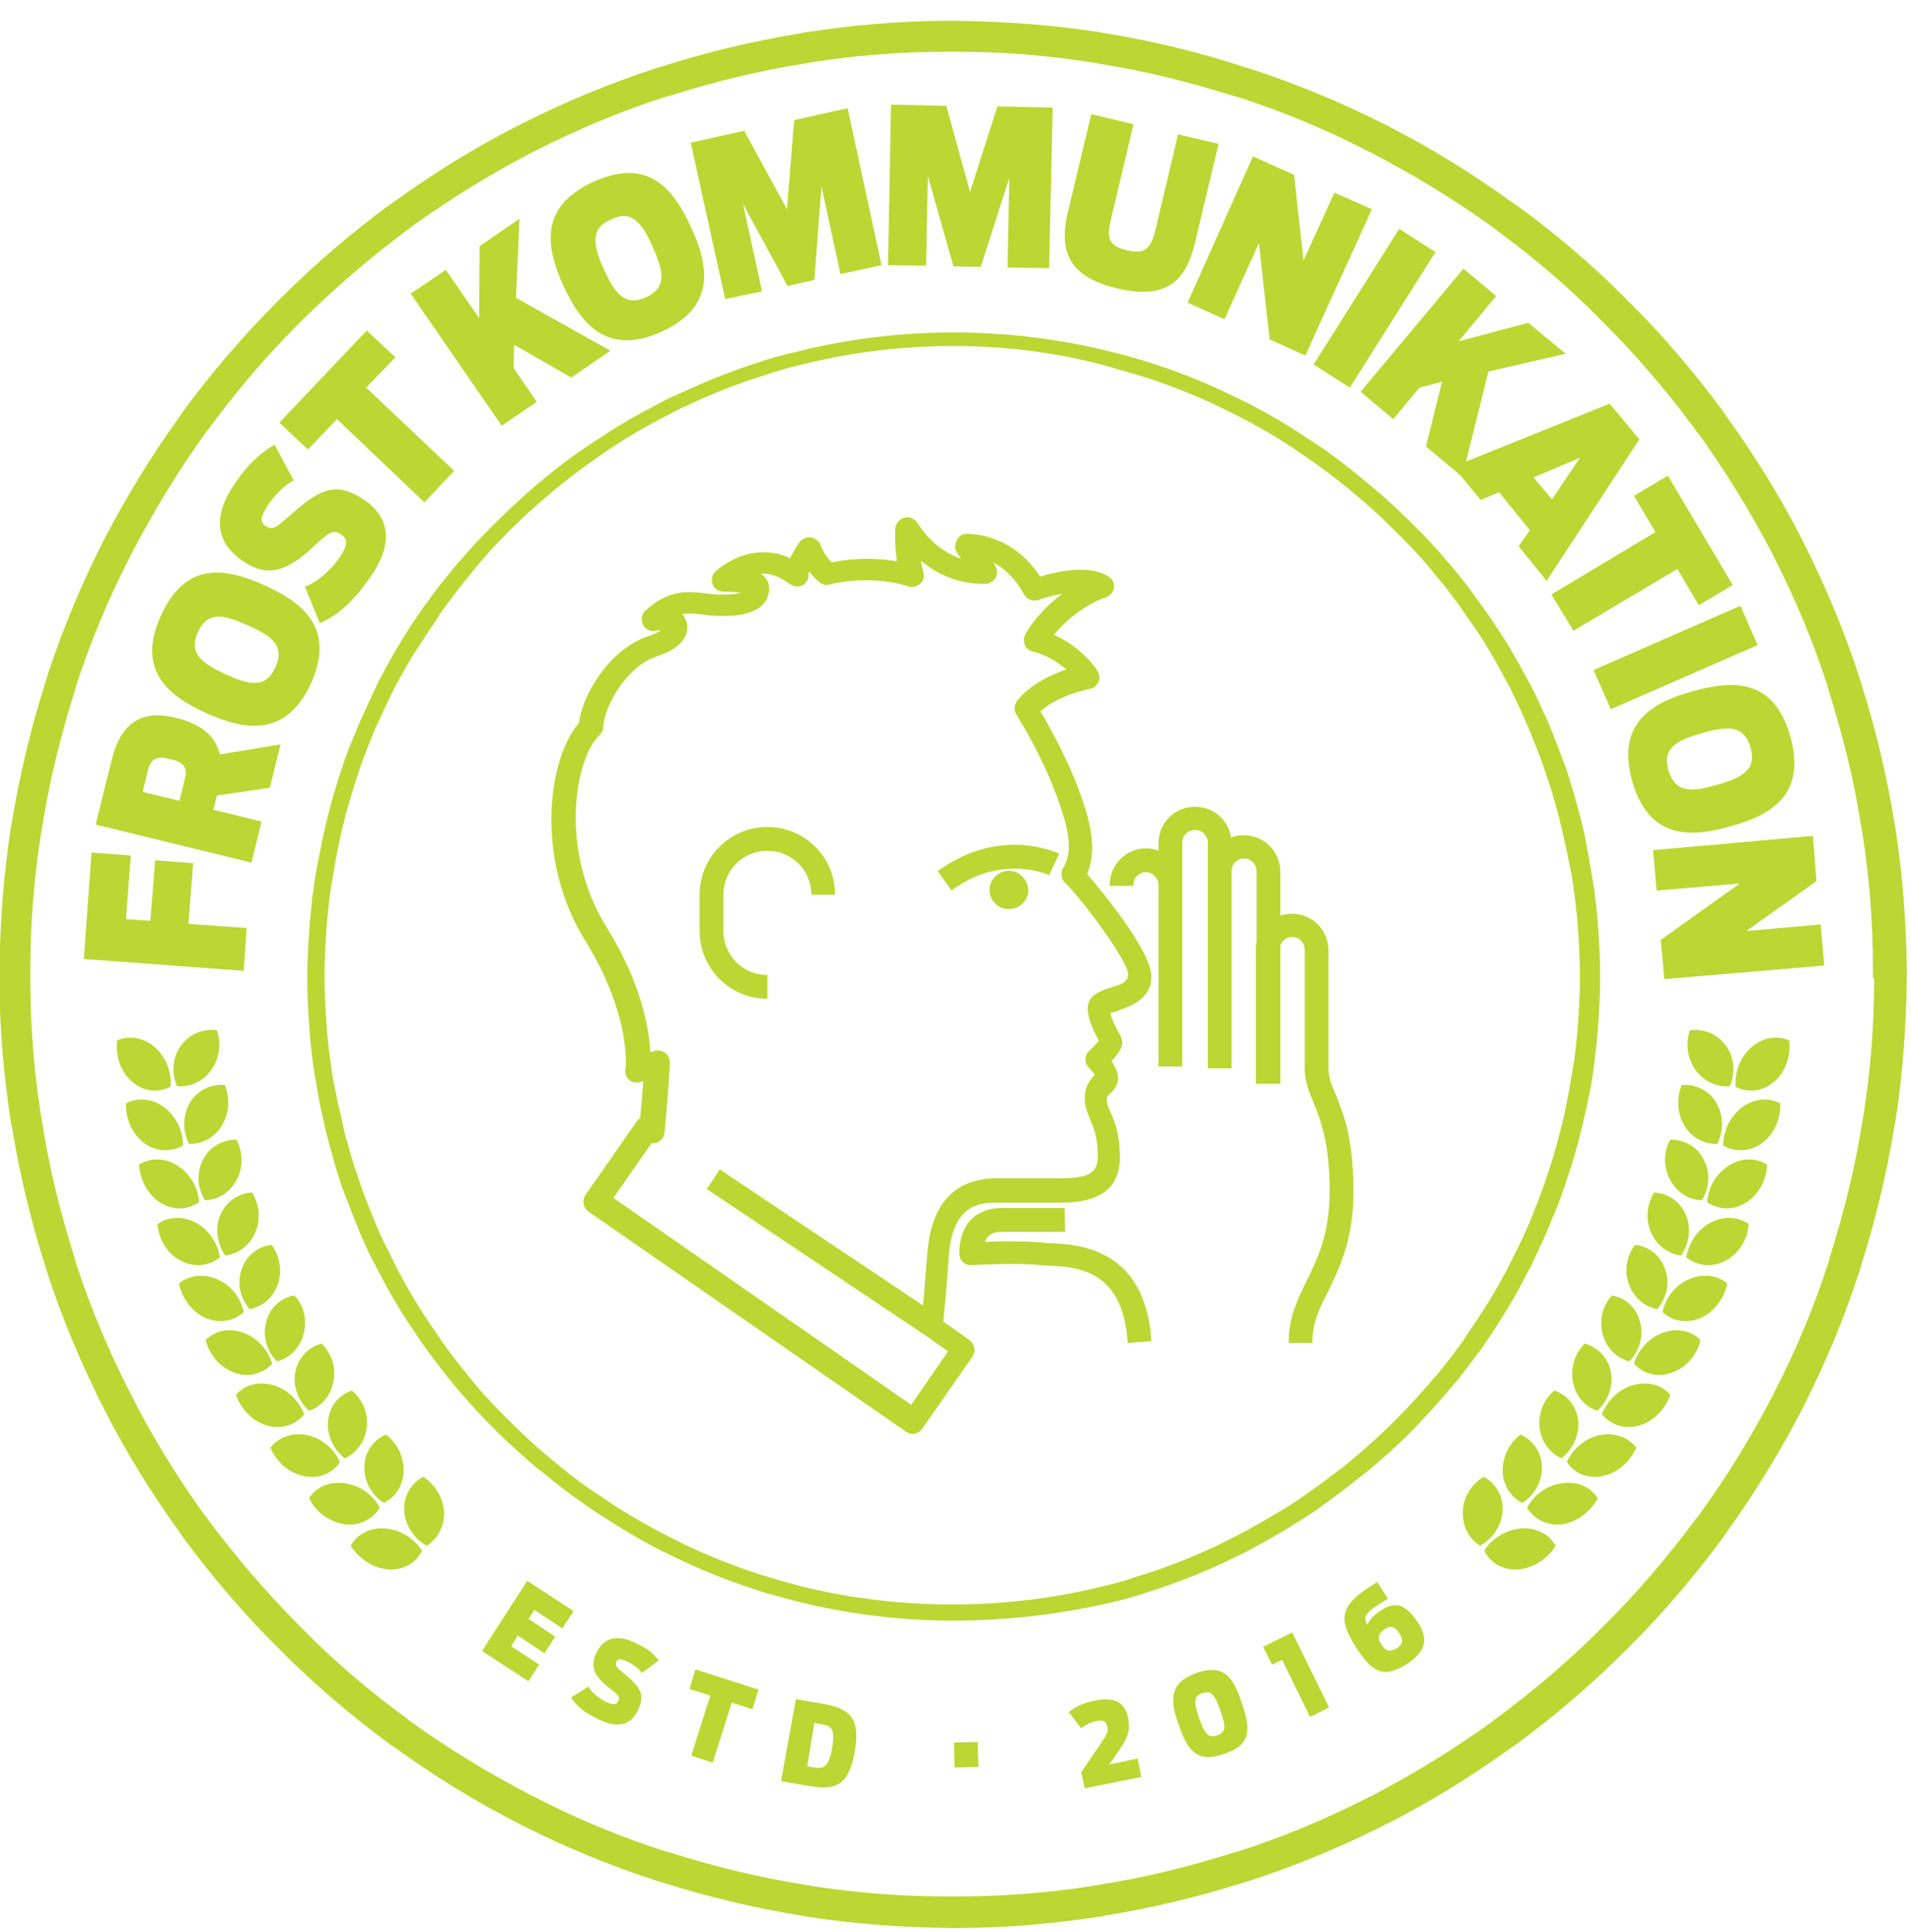 <?xml version="1.0" encoding="utf-8"?>
<!-- Generator: Adobe Illustrator 21.0.0, SVG Export Plug-In . SVG Version: 6.00 Build 0)  -->
<svg version="1.1" id="Layer_1" xmlns="http://www.w3.org/2000/svg" xmlns:xlink="http://www.w3.org/1999/xlink" x="0px" y="0px"
	 viewBox="0 0 321.5 325" style="enable-background:new 0 0 321.5 325;" xml:space="preserve">
<style type="text/css">
	.st0{fill:#BCD633;}
</style>
<path class="st0" d="M160.4,272.6c-8.9,0-17.7-1.1-26.2-3.2c-1.9-0.5-3.7-1-5.5-1.5c-4.8-1.5-9.6-3.3-14.2-5.5c-1-0.5-2.1-1-3.1-1.5
	c-3.2-1.6-6.4-3.5-9.5-5.5c-0.8-0.5-1.5-1-2.3-1.5c-2.5-1.7-5-3.5-7.4-5.5c-0.6-0.5-1.2-1-1.9-1.5c-2-1.7-4-3.5-6-5.4
	c-0.5-0.5-1-1-1.5-1.5c-1.7-1.7-3.4-3.5-5-5.4c-0.4-0.5-0.9-1-1.3-1.5c-1.4-1.7-2.9-3.6-4.2-5.4c-0.4-0.5-0.7-1-1.1-1.5
	c-1.2-1.7-2.4-3.6-3.6-5.4c-0.3-0.5-0.6-1-0.9-1.5c-1-1.7-2.1-3.6-3-5.4c-0.3-0.5-0.5-1-0.8-1.5c-0.9-1.7-1.7-3.5-2.5-5.4
	c-0.2-0.5-0.4-1-0.6-1.5c-0.7-1.8-1.4-3.6-2.1-5.4c-0.2-0.5-0.4-1-0.5-1.5c-0.6-1.7-1.1-3.6-1.6-5.4c-0.1-0.5-0.3-1-0.4-1.5
	c-0.5-1.9-0.9-3.7-1.3-5.5c-0.1-0.5-0.2-1-0.3-1.6c-0.3-1.7-0.6-3.5-0.9-5.4c-0.1-0.5-0.1-1-0.2-1.5c-0.2-1.7-0.4-3.6-0.5-5.5
	c0-0.5-0.1-1-0.1-1.4c-0.1-1.9-0.2-3.8-0.2-5.5c0-0.3,0-0.6,0-0.8c0-0.2,0-0.5,0-0.7c0-1.7,0.1-3.5,0.2-5.4c0-0.5,0.1-1,0.1-1.5
	c0.1-1.8,0.3-3.7,0.5-5.4c0-0.5,0.1-1,0.2-1.5c0.2-1.8,0.5-3.6,0.9-5.5c0.1-0.5,0.2-1,0.3-1.5c0.3-1.7,0.7-3.5,1.2-5.5
	c0.1-0.5,0.3-1,0.4-1.6c0.5-1.7,1-3.6,1.6-5.4l0.5-1.5c0.6-1.9,1.3-3.7,2.1-5.5c0.2-0.5,0.4-1,0.6-1.5c0.9-2,1.7-3.8,2.5-5.5
	c0.2-0.3,0.3-0.7,0.5-1l0.2-0.5c1-1.9,2-3.8,3-5.5c0.3-0.5,0.6-1,0.9-1.5c1.1-1.8,2.3-3.7,3.6-5.5c0.3-0.5,0.7-1,1.1-1.5
	c1.3-1.9,2.8-3.7,4.2-5.4c0.4-0.5,0.8-1,1.3-1.5c1.6-1.9,3.3-3.7,5-5.4c0.5-0.5,1-1,1.5-1.5c2-1.9,4-3.8,6-5.5
	c0.6-0.5,1.2-1,1.8-1.5c2.3-1.9,4.7-3.7,7.3-5.4c0.8-0.5,1.5-1,2.3-1.5c3-2,6.2-3.8,9.5-5.5c1.1-0.6,2.1-1.1,3.1-1.5
	c4.5-2.1,9.2-4,14-5.5c1.8-0.6,3.6-1.1,5.4-1.5c17.6-4.5,36.3-4.5,53.9,0c1.8,0.4,3.6,1,5.4,1.5c4.8,1.5,9.5,3.3,14,5.5
	c1,0.5,2.1,1,3.1,1.5c3.3,1.7,6.4,3.5,9.4,5.5c0.8,0.5,1.5,1,2.3,1.5c2.6,1.7,5,3.6,7.3,5.5c0.6,0.5,1.2,1,1.8,1.5
	c2,1.6,4,3.5,6,5.4c0.5,0.5,1,1,1.5,1.5c1.7,1.7,3.4,3.5,5,5.4c0.4,0.5,0.9,1,1.3,1.5c1.5,1.8,2.9,3.6,4.2,5.5
	c0.4,0.5,0.7,1,1.1,1.5c1.2,1.7,2.4,3.5,3.6,5.4l0.2,0.3c0.2,0.4,0.5,0.8,0.7,1.2c1,1.7,2,3.5,3,5.4c0.3,0.5,0.5,1,0.8,1.5
	c0.8,1.7,1.6,3.4,2.5,5.4c0.2,0.5,0.4,1,0.6,1.5c0.7,1.8,1.4,3.6,2.1,5.5c0.2,0.5,0.4,1,0.5,1.5c0.6,1.8,1.1,3.6,1.6,5.4
	c0.1,0.5,0.3,1,0.4,1.5c0.5,1.8,0.9,3.6,1.2,5.5c0.1,0.5,0.2,1,0.3,1.5c0.3,1.8,0.6,3.6,0.9,5.4c0.1,0.5,0.1,1,0.2,1.5
	c0.2,1.8,0.4,3.6,0.5,5.4c0,0.5,0.1,1,0.1,1.5c0.1,1.9,0.2,3.7,0.2,5.5c0,0.2,0,0.4,0,0.7c0,0.3,0,0.6,0,0.9c0,1.7-0.1,3.6-0.2,5.4
	c0,0.6-0.1,1-0.1,1.5c-0.1,1.7-0.3,3.5-0.5,5.4c-0.1,0.5-0.1,1-0.2,1.6c-0.2,1.8-0.5,3.7-0.9,5.4c-0.1,0.5-0.2,1-0.3,1.5
	c-0.4,1.8-0.8,3.6-1.3,5.5c-0.1,0.5-0.3,1-0.4,1.5c-0.5,1.9-1.1,3.7-1.7,5.5c-0.2,0.5-0.3,1-0.5,1.5c-0.6,1.8-1.3,3.6-2.1,5.4
	c-0.2,0.5-0.4,1-0.6,1.5c-0.8,1.9-1.7,3.7-2.5,5.5c-0.2,0.5-0.5,1-0.8,1.5c-0.9,1.8-1.9,3.7-3,5.5l-0.9,1.5
	c-1.3,2.1-2.4,3.8-3.6,5.5c-0.3,0.5-0.7,1-1.1,1.5c-1.3,1.8-2.7,3.7-4.2,5.4c-0.4,0.5-0.9,1-1.3,1.5c-1.6,1.9-3.3,3.7-5,5.5
	c-0.5,0.5-1,1-1.5,1.5c-1.9,1.9-4,3.7-6,5.4c-0.6,0.5-1.2,1-1.9,1.5c-2.3,1.9-4.8,3.7-7.3,5.5c-0.8,0.5-1.5,1-2.3,1.5
	c-3.1,2-6.3,3.8-9.5,5.5c-1,0.5-2.1,1-3.1,1.5c-4.6,2.2-9.4,4-14.2,5.5c-1.8,0.6-3.7,1.1-5.5,1.5C178,271.6,169.2,272.6,160.4,272.6
	z M160.4,58.2c-8.8,0-17.7,1.1-26.2,3.3c-1.7,0.4-3.5,0.9-5.2,1.5l0,0c-4.6,1.4-9.2,3.2-13.6,5.3c-1,0.4-1.9,0.9-3,1.5
	c-3.2,1.6-6.3,3.4-9.2,5.3c-0.8,0.5-1.5,1-2.2,1.5c-2.5,1.7-4.9,3.5-7.1,5.3c-0.6,0.5-1.2,1-1.8,1.5c-1.9,1.6-3.9,3.4-5.8,5.3
	c-0.5,0.5-1,1-1.5,1.5c-1.7,1.7-3.3,3.5-4.8,5.3c-0.4,0.5-0.8,1-1.2,1.5c-1.4,1.7-2.8,3.5-4.1,5.3c-0.4,0.5-0.7,1-1,1.5
	c-1.2,1.8-2.4,3.6-3.5,5.3c-0.3,0.5-0.6,1-0.9,1.4c-1,1.7-2,3.5-3,5.3l-0.2,0.5c-0.2,0.3-0.3,0.6-0.5,1c-0.8,1.6-1.6,3.4-2.5,5.3
	c-0.2,0.5-0.4,1-0.6,1.5c-0.7,1.7-1.4,3.5-2,5.3l-0.5,1.5c-0.6,1.8-1.1,3.6-1.6,5.3c-0.2,0.5-0.3,1-0.4,1.5
	c-0.5,1.9-0.9,3.7-1.2,5.3c-0.1,0.5-0.2,1-0.3,1.5c-0.3,1.8-0.6,3.6-0.9,5.3c-0.1,0.5-0.1,1-0.2,1.5c-0.2,1.8-0.4,3.6-0.5,5.3
	c0,0.5-0.1,1-0.1,1.5c-0.1,1.9-0.2,3.6-0.2,5.3c0,0.3,0,0.5,0,0.7c0,0.3,0,0.5,0,0.8c0,1.8,0.1,3.5,0.2,5.4c0,0.5,0.1,1,0.1,1.5
	c0.1,1.9,0.3,3.6,0.5,5.3c0.1,0.5,0.1,1,0.2,1.4c0.2,1.9,0.5,3.6,0.9,5.3c0.1,0.5,0.2,1,0.3,1.5c0.4,1.7,0.8,3.5,1.2,5.3
	c0.1,0.5,0.2,1,0.4,1.4c0.5,1.9,1,3.6,1.6,5.3c0.2,0.5,0.3,1,0.5,1.5c0.6,1.8,1.3,3.6,2,5.3c0.2,0.5,0.4,1,0.6,1.5
	c0.8,1.9,1.6,3.7,2.5,5.3c0.2,0.5,0.5,1,0.7,1.5c0.9,1.8,1.9,3.6,2.9,5.3c0.3,0.5,0.6,1,0.9,1.5c1.1,1.8,2.3,3.6,3.5,5.3
	c0.3,0.5,0.7,1,1,1.5c1.3,1.8,2.7,3.6,4.1,5.3c0.4,0.5,0.8,1,1.2,1.5c1.6,1.9,3.2,3.6,4.9,5.3c0.5,0.5,1,1,1.5,1.5
	c1.9,1.9,3.9,3.7,5.8,5.3c0.6,0.5,1.2,1,1.8,1.5c2.3,1.9,4.7,3.7,7.2,5.3c0.7,0.5,1.5,1,2.2,1.5c3,1.9,6.1,3.7,9.3,5.3
	c1,0.5,2,1,3,1.5c4.5,2.1,9.1,3.9,13.8,5.3c1.7,0.5,3.5,1,5.3,1.5c16.6,4.1,34.4,4.1,50.9,0c1.8-0.4,3.6-0.9,5.3-1.5
	c4.7-1.4,9.3-3.2,13.8-5.3c1-0.5,2-1,3-1.5c3.1-1.6,6.2-3.4,9.3-5.3c0.8-0.5,1.5-1,2.2-1.5c2.5-1.7,4.9-3.5,7.2-5.3
	c0.6-0.5,1.2-1,1.8-1.5c2-1.7,3.9-3.4,5.8-5.3c0.5-0.5,1-1,1.5-1.5c1.7-1.7,3.3-3.5,4.9-5.3c0.4-0.5,0.8-1,1.3-1.5
	c1.4-1.7,2.8-3.5,4.1-5.3c0.4-0.5,0.7-1,1-1.5c1.1-1.6,2.3-3.4,3.5-5.3l0.9-1.5c1-1.7,2-3.5,2.9-5.3c0.3-0.5,0.5-1,0.7-1.4
	c0.9-1.7,1.7-3.5,2.5-5.3c0.2-0.5,0.4-1,0.6-1.5c0.7-1.8,1.4-3.5,2-5.3c0.2-0.5,0.3-1,0.5-1.5c0.6-1.7,1.1-3.4,1.6-5.3
	c0.1-0.5,0.3-1,0.4-1.5c0.5-1.8,0.9-3.6,1.2-5.3c0.1-0.5,0.2-1,0.3-1.4c0.3-1.7,0.6-3.5,0.9-5.3c0.1-0.5,0.1-1,0.2-1.5
	c0.2-1.9,0.4-3.6,0.5-5.3c0-0.5,0.1-1,0.1-1.4c0.1-1.9,0.2-3.7,0.2-5.4c0-0.3,0-0.6,0-0.8c0-0.2,0-0.4,0-0.6c0-1.7-0.1-3.5-0.2-5.4
	c0-0.5-0.1-1-0.1-1.5c-0.1-1.8-0.3-3.6-0.5-5.3c-0.1-0.5-0.1-1-0.2-1.4c-0.2-1.8-0.5-3.6-0.9-5.3c-0.1-0.5-0.2-1-0.3-1.5
	c-0.4-1.8-0.8-3.6-1.2-5.3c-0.1-0.5-0.3-1-0.4-1.5c-0.5-1.8-1-3.6-1.6-5.3c-0.2-0.5-0.3-1-0.5-1.5c-0.6-1.8-1.3-3.6-2-5.3
	c-0.2-0.5-0.4-1-0.6-1.5c-0.8-1.9-1.6-3.7-2.4-5.3c-0.2-0.5-0.5-1-0.7-1.5c-1-1.8-1.9-3.6-2.9-5.3c-0.2-0.4-0.5-0.8-0.7-1.2
	l-0.2-0.3c-1.1-1.9-2.3-3.7-3.5-5.3c-0.3-0.5-0.7-1-1-1.5c-1.3-1.8-2.6-3.6-4.1-5.3c-0.4-0.5-0.8-1-1.2-1.5
	c-1.6-1.9-3.2-3.6-4.9-5.3c-0.5-0.5-1-1-1.5-1.5c-1.9-1.9-3.9-3.7-5.8-5.3c-0.6-0.5-1.2-1-1.8-1.5c-2.2-1.8-4.6-3.6-7.1-5.3
	c-0.7-0.5-1.5-1-2.2-1.5c-2.9-1.9-6-3.7-9.2-5.3c-1-0.5-2-1-3-1.5c-4.4-2.1-9-3.9-13.6-5.3c-1.7-0.5-3.5-1-5.2-1.5
	C178,59.3,169.2,58.2,160.4,58.2z"/>
<path class="st0" d="M318.9,139.4c-0.1-0.4-0.1-0.7-0.2-1.1c-1.3-8-3.2-15.9-5.6-23.4c-0.1-0.3-0.2-0.7-0.3-1
	c-2.5-7.7-5.6-15.1-9.2-22.3c-0.2-0.3-0.3-0.6-0.5-1c-3.7-7.2-7.9-14-12.6-20.5c-0.2-0.3-0.4-0.6-0.6-0.9
	c-4.8-6.5-10-12.6-15.7-18.3c-0.3-0.2-0.5-0.5-0.8-0.8c-5.7-5.7-11.8-10.9-18.3-15.6c-0.3-0.2-0.6-0.4-0.9-0.6h0
	c-6.5-4.7-13.3-8.9-20.5-12.6c-0.3-0.2-0.6-0.3-1-0.5c-7.1-3.6-14.6-6.7-22.3-9.2c-0.3-0.1-0.7-0.2-1-0.3C201.8,8.8,194,6.9,186,5.6
	c-0.4-0.1-0.7-0.1-1.1-0.2c-7.8-1.2-15.9-1.8-24-1.9h-1.1c-8.2,0-16.2,0.7-24,1.9c-0.4,0-0.7,0.1-1.1,0.2c-8,1.3-15.9,3.2-23.4,5.6
	c-0.3,0.1-0.7,0.2-1,0.3c-7.7,2.5-15.1,5.6-22.3,9.2c-0.3,0.2-0.6,0.3-1,0.5c-7.2,3.7-14,7.9-20.5,12.6c-0.3,0.2-0.6,0.4-0.9,0.6
	c-6.5,4.8-12.6,10-18.3,15.7c-0.3,0.2-0.5,0.5-0.8,0.8c-5.7,5.7-10.9,11.8-15.7,18.3c-0.2,0.3-0.4,0.6-0.6,0.9
	c-4.7,6.5-8.9,13.4-12.6,20.5c-0.2,0.3-0.3,0.6-0.5,1c-3.6,7.1-6.7,14.6-9.2,22.3c-0.1,0.3-0.2,0.7-0.3,1
	c-2.4,7.6-4.3,15.4-5.6,23.4c-0.1,0.3-0.1,0.7-0.2,1.1c-1.2,7.8-1.8,15.9-1.9,24v1.1c0,8.2,0.7,16.2,1.9,24c0,0.3,0.1,0.7,0.2,1
	c1.3,8,3.2,15.9,5.6,23.4c0.1,0.3,0.2,0.7,0.3,1c2.5,7.7,5.6,15.1,9.2,22.3c0.2,0.3,0.3,0.6,0.5,1c3.7,7.2,7.9,14,12.6,20.5
	c0.2,0.3,0.4,0.6,0.6,0.9c4.8,6.5,10,12.6,15.7,18.3c0.3,0.2,0.5,0.5,0.8,0.8c5.7,5.7,11.8,10.9,18.3,15.7c0.3,0.2,0.6,0.4,0.9,0.6
	c6.5,4.7,13.3,8.9,20.5,12.6c0.3,0.2,0.6,0.3,1,0.5c7.1,3.6,14.6,6.7,22.3,9.2c0.3,0.1,0.7,0.2,1,0.3c7.6,2.4,15.4,4.3,23.4,5.6
	c0.4,0.1,0.7,0.1,1.1,0.2c7.8,1.2,15.9,1.8,24,1.9h1.1c8.2,0,16.2-0.7,24-1.9c0.4,0,0.7-0.1,1.1-0.2c8-1.3,15.8-3.2,23.4-5.6
	c0.3-0.1,0.7-0.2,1-0.3c7.7-2.5,15.1-5.6,22.3-9.2c0.3-0.2,0.6-0.3,1-0.5c7.2-3.7,14-7.9,20.5-12.6c0.3-0.2,0.6-0.4,0.9-0.6
	c6.5-4.8,12.6-10,18.3-15.7c0.3-0.2,0.5-0.5,0.8-0.8c5.7-5.7,10.9-11.8,15.7-18.3c0.2-0.3,0.4-0.6,0.6-0.9
	c4.7-6.5,8.9-13.4,12.6-20.5c0.2-0.3,0.3-0.6,0.5-1c3.6-7.1,6.7-14.6,9.2-22.3c0.1-0.3,0.2-0.7,0.3-1c2.4-7.6,4.3-15.4,5.6-23.4
	c0.1-0.3,0.1-0.7,0.2-1c1.2-7.8,1.8-15.9,1.9-24v-1.1C320.7,155.2,320.1,147.2,318.9,139.4z M315.3,164.5c0,7.9-0.6,15.6-1.8,23.1
	c-0.1,0.4-0.1,0.7-0.2,1.1c-1.2,7.7-3.1,15.3-5.4,22.6c-0.1,0.4-0.2,0.7-0.3,1.1c-2.4,7.4-5.4,14.6-8.9,21.4c-0.2,0.3-0.3,0.7-0.5,1
	c-3.6,6.9-7.6,13.5-12.2,19.8c-0.2,0.3-0.4,0.6-0.7,0.9c-4.6,6.2-9.6,12.1-15.1,17.6l-0.8,0.8c-5.5,5.5-11.4,10.5-17.6,15.1
	c-0.3,0.2-0.6,0.4-0.9,0.7c-6.3,4.5-12.9,8.6-19.8,12.2c-0.3,0.2-0.7,0.3-1,0.5c-6.9,3.5-14,6.5-21.4,8.9c-0.4,0.1-0.7,0.2-1.1,0.3
	c-7.3,2.3-14.8,4.2-22.6,5.4c-0.4,0.1-0.7,0.1-1.1,0.2c-7.5,1.2-15.3,1.8-23.2,1.8h-1.1c-7.9,0-15.6-0.6-23.2-1.8
	c-0.4-0.1-0.7-0.1-1.1-0.2c-7.7-1.2-15.3-3.1-22.6-5.4c-0.4-0.1-0.7-0.2-1.1-0.3c-7.4-2.4-14.6-5.4-21.4-8.9c-0.3-0.2-0.7-0.3-1-0.5
	c-6.9-3.6-13.5-7.6-19.8-12.1c-0.3-0.2-0.6-0.4-0.9-0.7c-6.3-4.6-12.2-9.6-17.6-15.1c-0.3-0.3-0.5-0.5-0.8-0.8
	c-5.4-5.5-10.5-11.4-15.1-17.6c-0.2-0.3-0.4-0.6-0.7-0.9c-4.5-6.3-8.6-12.9-12.1-19.8c-0.2-0.3-0.3-0.7-0.5-1
	c-3.5-6.9-6.5-14-8.9-21.4c-0.1-0.4-0.2-0.7-0.3-1.1c-2.3-7.3-4.2-14.8-5.4-22.6c-0.1-0.4-0.1-0.7-0.2-1.1
	c-1.2-7.6-1.8-15.3-1.8-23.2v-1.1c0-7.9,0.6-15.6,1.8-23.2c0.1-0.4,0.1-0.7,0.2-1.1c1.2-7.7,3.1-15.3,5.4-22.6
	c0.1-0.4,0.2-0.7,0.3-1.1c2.4-7.4,5.4-14.6,8.9-21.4c0.2-0.3,0.3-0.7,0.5-1c3.6-6.9,7.6-13.5,12.1-19.8c0.2-0.3,0.4-0.6,0.7-0.9
	c4.6-6.3,9.6-12.2,15.1-17.7c0.3-0.3,0.5-0.5,0.8-0.8c5.5-5.4,11.4-10.5,17.6-15.1c0.3-0.2,0.6-0.4,0.9-0.7
	c6.3-4.5,12.9-8.6,19.8-12.2c0.3-0.2,0.7-0.3,1-0.5c6.9-3.5,14-6.5,21.4-8.9c0.4-0.1,0.7-0.2,1.1-0.3c7.3-2.3,14.9-4.2,22.6-5.4
	c0.4-0.1,0.7-0.1,1.1-0.2c7.5-1.2,15.3-1.8,23.1-1.8h1.1c7.9,0,15.6,0.6,23.1,1.8c0.4,0.1,0.7,0.1,1.1,0.2
	c7.7,1.2,15.3,3.1,22.6,5.4c0.4,0.1,0.7,0.2,1.1,0.3c7.4,2.4,14.6,5.4,21.4,8.9c0.3,0.2,0.7,0.3,1,0.5c6.9,3.6,13.5,7.6,19.8,12.1
	c0.3,0.2,0.6,0.4,0.9,0.7c6.3,4.6,12.2,9.6,17.6,15.1c0.3,0.3,0.5,0.5,0.8,0.8c5.5,5.5,10.5,11.4,15.1,17.6c0.2,0.3,0.4,0.6,0.7,0.9
	c4.5,6.3,8.6,12.9,12.2,19.8c0.2,0.3,0.3,0.7,0.5,1c3.5,6.9,6.5,14,8.9,21.4c0.1,0.4,0.2,0.7,0.3,1.1c2.3,7.3,4.2,14.8,5.4,22.6
	c0.1,0.4,0.1,0.7,0.2,1.1c1.2,7.5,1.8,15.3,1.8,23.1V164.5z"/>
<g>
	<path class="st0" d="M88.7,265.9l7.8,5.1l-1.9,2.9l-4.7-3.1l-1,1.5l4.5,3l-1.8,2.8l-4.5-3l-1.1,1.8l4.7,3.1l-1.8,2.8l-7.8-5.1
		L88.7,265.9z"/>
	<path class="st0" d="M96.1,285.5l2.9-1.8c0.5,0.9,1.6,1.9,3,2.6c1.3,0.6,1.7,0.4,2-0.1c0.4-0.9,0-1.1-1.9-2.6
		c-2.2-1.8-2.8-3.4-1.8-5.5c1.3-2.8,3.7-3.2,6.7-1.7c2,0.9,3,1.8,3.8,2.9l-2.8,2.1c-0.5-0.6-1.2-1.3-2.4-1.9c-1.1-0.5-1.6-0.6-1.9,0
		c-0.3,0.7,0.1,1,1.3,2c2.8,2.3,3.6,3.6,2.3,6.2c-1.1,2.3-3.2,3.2-6.6,1.5C98.6,288.2,97,287.1,96.1,285.5z"/>
	<path class="st0" d="M119.5,285.2l-3.5-1.1l1-3.3l10.6,3.4l-1,3.3l-3.5-1.1l-3.2,10.1l-3.6-1.2L119.5,285.2z"/>
	<path class="st0" d="M133.9,285.8l4.6,0.8c4.4,0.8,6.3,2.3,5.3,8c-1,5.8-3.3,6.6-7.7,5.8l-4.7-0.8L133.9,285.8z M137,297.3
		c1.4,0.2,2.4,0.2,3-3.3c0.6-3.5-0.3-3.7-1.9-4l-1.1-0.2l-1.2,7.3L137,297.3z"/>
	<path class="st0" d="M160.5,293.1l4-0.1l0.1,4.2l-4,0.1L160.5,293.1z"/>
	<path class="st0" d="M181.9,298.1l3-4.4c1.3-1.9,1.6-2.4,1.4-3.2c-0.2-0.9-0.6-1.3-1.9-1c-0.9,0.2-1.9,0.7-2.5,1.2l-2.1-2.7
		c1-0.8,2.3-1.6,4.7-2c3.2-0.6,4.8,0.5,5.3,3c0.4,2.3-0.1,3.4-2,6.1l-1.2,1.7l4.8-1l0.6,3.1l-9.5,1.9L181.9,298.1z"/>
	<path class="st0" d="M198.3,290.1c-1.4-3.9-1.8-7,3-8.7c4.8-1.7,6.3,1.1,7.6,5c1.4,4.1,1.9,7-2.9,8.6
		C201.2,296.7,199.7,294.2,198.3,290.1z M205.3,287.7c-0.9-2.5-1.4-3.4-3-2.9c-1.6,0.5-1.4,1.6-0.6,4.1c0.9,2.5,1.5,3.6,3,3
		C206.4,291.4,206.2,290.2,205.3,287.7z"/>
	<path class="st0" d="M215.7,279.2l-1.7,0.8l-1.5-3l4.9-2.4l6.2,12.6l-3.2,1.6L215.7,279.2z"/>
	<path class="st0" d="M228.4,277.5c-2.8-4.3-3.6-6.9,1.6-10.3l1.7-1.1l1.8,2.8l-1.9,1.2c-2.1,1.4-2.2,2.1-1.5,3.3
		c0.1-0.7,0.7-1.5,2.2-2.5c2.8-1.9,4.5-0.5,6.1,1.8c1.9,2.8,1.7,4.9-1.7,7.2C232.5,282.6,230.6,280.8,228.4,277.5z M235.4,274.7
		c-0.8-1.2-1.5-1.3-2.4-0.7c-1,0.7-1.4,1.4-0.6,2.6c0.7,1.1,1.3,1.4,2.7,0.6C236.1,276.5,236.1,275.8,235.4,274.7z"/>
</g>
<g>
	<path class="st0" d="M14.1,161.3l1.3-17.9l6.6,0.5l-0.8,10.7l4.1,0.3l0.8-10.2l6.4,0.5l-0.8,10.2l9.8,0.7l-0.5,7.2L14.1,161.3z"/>
	<path class="st0" d="M36.5,133.8l-0.6,2.4l8.1,2l-1.7,6.9l-26.2-6.4l2.7-10.9c1.7-6.9,5.7-8.4,11-7c3.6,0.9,6.4,2.7,7.2,6.1
		l10.2-1.7l-1.8,7.3L36.5,133.8z M31.1,131c0.5-1.9-0.2-2.8-2.4-3.3c-2.3-0.6-3.3-0.1-3.8,1.8l-0.9,3.7l6.2,1.5L31.1,131z"/>
	<path class="st0" d="M34.8,120c-6.6-3-11.9-7.3-7.7-16.5c4.2-9.2,10.9-8,17.5-5c6.6,3,11.8,7.3,7.7,16.5
		C48.1,124,41.3,122.9,34.8,120z M41.7,105.2c-4-1.8-6.7-2.5-8.4,1.1c-1.6,3.6,0.6,5.2,4.6,7.1c4,1.8,6.8,2.5,8.4-1.1
		C48,108.7,45.8,107,41.7,105.2z"/>
	<path class="st0" d="M53.8,104.8l-2.5-6.1c1.8-0.7,4.1-2.4,5.8-4.9c1.6-2.3,1.3-3.2,0.3-3.9c-1.5-1-2.1-0.3-5.5,2.8
		c-4.1,3.6-7.2,4.3-11,1.7c-4.9-3.3-5-7.9-1.3-13.2c2.3-3.4,4.4-5.1,6.6-6.4l3.2,6c-1.2,0.7-2.7,1.8-4.2,4c-1.3,2-1.6,2.9-0.5,3.7
		c1.2,0.8,1.9,0.1,4.1-1.8c5.2-4.7,7.9-5.7,12.5-2.6c4.1,2.8,5.1,7.1,1,13C59.6,100.9,57,103.5,53.8,104.8z"/>
	<path class="st0" d="M56.7,70.5l-4.9,5.1l-4.8-4.5l14.7-15.5l4.8,4.5l-4.9,5.1l14.8,14l-5,5.3L56.7,70.5z"/>
	<path class="st0" d="M69.1,49.4l5.9-4l5.6,8.1l0.1-12.1l6.7-4.6l-0.6,13.3l15.9,8.9l-6.6,4.5L86.5,58l-0.1,3.9l3.9,5.7l-5.9,4
		L69.1,49.4z"/>
	<path class="st0" d="M94.8,48.1c-3-6.6-4.1-13.3,5-17.5c9.2-4.2,13.5,1.1,16.5,7.7c3,6.6,4.1,13.3-5,17.5
		C102.2,59.9,97.8,54.6,94.8,48.1z M109.8,41.5c-1.8-4-3.5-6.3-7-4.6c-3.6,1.6-3,4.4-1.2,8.4c1.8,4,3.5,6.3,7.1,4.7
		C112.3,48.3,111.6,45.6,109.8,41.5z"/>
	<path class="st0" d="M116.2,24l9-2l7.2,13.2l1.2-15l9-2l5.7,26.4l-6.9,1.5l-3.2-14.7l-1.2,15.7l-4.5,1L125,34.3l3.2,14.7l-6.2,1.3
		L116.2,24z"/>
	<path class="st0" d="M149.9,17.6l9.3,0.2l4,14.5l4.6-14.4l9.3,0.2l-0.6,27l-7-0.1l0.3-15.1l-4.8,15l-4.6-0.1l-4.3-15.2l-0.3,15.1
		l-6.4-0.1L149.9,17.6z"/>
	<path class="st0" d="M179.6,35.9l4-16.7l7.1,1.7l-3.8,16c-0.8,3.2-0.3,4.5,2.7,5.2c2.9,0.7,4-0.1,4.8-3.5l3.8-16l6.8,1.6L201,41
		c-1.6,6.6-5.1,9.4-13.1,7.5C180,46.6,178.1,42.5,179.6,35.9z"/>
	<path class="st0" d="M210.8,26.3l6.9,3.1l1.6,14.4l5.2-11.4l6.3,2.8l-11.2,24.6l-6-2.7l-1.8-16.2l-5.8,12.8l-6.2-2.8L210.8,26.3z"
		/>
	<path class="st0" d="M235.4,38.5l6.1,3.9l-14.4,22.8l-6.1-3.9L235.4,38.5z"/>
	<path class="st0" d="M246.2,45.2l5.5,4.6l-6.3,7.6l11.7-3.1l6.3,5.2l-13,3L246,80.2l-6.1-5.1l2.7-10.9l-3.8,1l-4.4,5.3l-5.5-4.6
		L246.2,45.2z"/>
	<path class="st0" d="M270.8,67.9l5,6l-15.6,23.8l-4.7-5.8l1.9-2.7l-5.2-6.4l-3.1,1.3l-4.6-5.6L270.8,67.9z M261.1,84l4.7-7
		l-7.8,3.3L261.1,84z"/>
	<path class="st0" d="M278.5,89.5l-3.6-6.1l5.7-3.4l10.9,18.4l-5.7,3.4l-3.6-6.1l-17.5,10.4L261,100L278.5,89.5z"/>
	<path class="st0" d="M292.8,101.9l2.9,6.6l-24.7,10.8l-2.9-6.6L292.8,101.9z"/>
	<path class="st0" d="M284.7,116.3c7-2,13.8-2.1,16.5,7.6c2.7,9.7-3.1,13.2-10.1,15.1c-6.9,2-13.8,2-16.5-7.6
		C271.9,121.7,277.8,118.2,284.7,116.3z M288.9,132c4.2-1.2,6.7-2.5,5.6-6.3c-1.1-3.8-3.9-3.6-8.1-2.4c-4.3,1.2-6.8,2.5-5.7,6.3
		C281.9,133.5,284.7,133.2,288.9,132z"/>
	<path class="st0" d="M305,140.6l0.6,7.6l-11.8,8.4l12.5-1.1l0.6,6.9l-26.9,2.3l-0.6-6.6l13.3-9.5l-14,1.2l-0.6-6.8L305,140.6z"/>
</g>
<g>
	<path class="st0" d="M224.7,184.1c-0.7-1.7-1.2-2.9-1.2-4.4v-19.9c0-3.3-2.7-6.1-6.1-6.1c-0.7,0-1.3,0.1-2,0.3v-7.4
		c0-3.3-2.7-6.1-6.1-6.1c-0.7,0-1.5,0.1-2.2,0.4c-0.4-3-3-5.2-6-5.2h-0.1c-3.3,0-6.1,2.7-6.1,6.1v1.3c-0.7-0.3-1.4-0.4-2.1-0.4
		c-3.3,0-6.1,2.7-6.1,6.1v0.2h4v-0.2c0-1.2,1-2.1,2.1-2.1s2.1,1,2.1,2.1v30.6h4v-37.7c0-1.2,1-2.1,2.1-2.1h0.1c1.2,0,2.1,1,2.1,2.1
		v38h4v-33.2c0-1.2,1-2.1,2.1-2.1c1.2,0,2.1,1,2.1,2.1v11.9c-0.1,0.4-0.1,0.8-0.1,1.2v22.7h4.1V159c0.3-0.8,1.1-1.4,2-1.4
		c1.2,0,2.1,1,2.1,2.1v19.9c0,2.3,0.7,4,1.5,5.9c1.2,3,2.7,6.7,2.7,14.9c0,7.3-2.1,11.4-3.9,15.1c-1.5,3.1-3,6.1-3,10.2v0.2h4v-0.2
		c0-3.2,1.1-5.5,2.6-8.4c1.9-3.9,4.3-8.7,4.3-16.9C227.7,191.5,226,187.2,224.7,184.1z"/>
	<path class="st0" d="M176.6,209.1c-0.5,0-0.9,0-1.2-0.1c-1.2-0.1-2.9-0.2-5-0.2c-1.7,0-3.5,0-4.7,0.1c0.1-0.4,0.3-0.6,0.5-0.9
		c0.5-0.5,1.2-0.8,2.2-0.8h0.1c1.8,0,3.6,0,5.4,0c2.8,0,4.7,0,5.1,0h0.2l-0.1-4H179c0,0-2,0-5,0c-1.8,0-3.6,0-5.4,0h-0.1
		c-2.7,0-4.3,1.1-5.2,2c-2.1,2.3-1.9,5.5-1.9,5.8c0.1,1.1,1,1.9,2.1,1.8c0,0,3.6-0.2,7-0.2c1.9,0,3.5,0.1,4.5,0.2
		c0.4,0,0.9,0.1,1.5,0.1c4.6,0.2,12.4,0.6,13.2,12.8l0,0.2l4-0.3l0-0.2C192.6,209.9,181.4,209.3,176.6,209.1z"/>
	<path class="st0" d="M157.8,146.6l2.3,3.2l0.1-0.1c3.3-2.4,6.8-3.6,10.5-3.6c3.3,0,5.5,1,5.6,1l0.2,0.1l1.7-3.6l-0.2-0.1
		c-0.3-0.1-3.2-1.4-7.3-1.4c-4.6,0-8.9,1.5-12.9,4.4L157.8,146.6z"/>
	<path class="st0" d="M170.1,146.5c-1.8-0.2-3.4,1.1-3.6,2.8c-0.1,0.9,0.1,1.7,0.7,2.4c0.5,0.7,1.3,1.1,2.2,1.2c0.1,0,0.3,0,0.4,0
		c1.6,0,3-1.2,3.2-2.9C173.1,148.3,171.8,146.7,170.1,146.5z"/>
	<path class="st0" d="M129.1,139.1c-6.3,0-11.4,5.1-11.4,11.4v6.1c0,6.3,5.1,11.4,11.4,11.4v-4c-4.1,0-7.4-3.3-7.4-7.4v-6.1
		c0-4.1,3.3-7.4,7.4-7.4c4.1,0,7.4,3.3,7.4,7.4h4C140.5,144.2,135.4,139.1,129.1,139.1z"/>
	<path class="st0" d="M193.7,164.2c0-4.1-7.9-13.8-10.8-17.2c0.9-2.2,1.3-5.1,0-9.9c-1.7-6-4.5-11.5-6.9-15.8
		c-0.3-0.6-0.6-1.1-1-1.6c3-2.8,8.2-3.8,8.3-3.8c0.7-0.1,1.2-0.6,1.5-1.2c0.3-0.6,0.2-1.3-0.2-1.9c-0.1-0.2-2.6-4-7.3-6
		c2.8-3.5,6.9-5.8,8.7-6.3c0.7-0.2,1.3-0.9,1.4-1.6c0.1-0.8-0.2-1.5-0.9-1.9c-3.1-2.1-8.7-0.9-11.5,0c-4.9-7.5-12.1-7.2-12.4-7.2
		c-0.8,0-1.4,0.5-1.7,1.2c0,0,0,0,0,0c-0.3,0.7-0.3,1.5,0.2,2.1c0.2,0.3,0.4,0.6,0.6,0.9c-2.3-0.8-5.1-2.5-7.4-6.1
		c-0.5-0.7-1.4-1.1-2.2-0.8c-0.8,0.2-1.4,1-1.5,1.8c-0.1,2.1,0.1,4,0.3,5.5c-1.4-0.2-3.1-0.4-5.1-0.4c-1.9,0-3.9,0.2-5.9,0.6
		c-1.4-1.5-1.8-2.8-1.8-2.8c-0.1-0.4-0.3-0.7-0.6-0.9c-0.3-0.2-0.6-0.4-1-0.5c-0.8-0.1-1.5,0.2-2,0.8c-0.6,0.8-1.1,1.8-1.6,2.7
		c-1.4-0.7-2.9-1-4.5-1c-4.5,0-7.8,3-8,3.2c-0.6,0.5-0.8,1.4-0.5,2.2c0.3,0.8,1,1.2,1.8,1.2c0,0,0,0,0,0h0.1c1.1,0,2,0.1,2.8,0.2
		c-0.6,0.2-1.4,0.3-2.8,0.3c-0.3,0-0.6,0-0.9,0c-0.7,0-1.4-0.1-2.1-0.2c-0.9-0.1-1.8-0.2-2.8-0.2c-2.8,0-5.1,1-7.4,3.1
		c-0.7,0.6-0.8,1.6-0.4,2.4c0.4,0.8,1.3,1.2,2.2,1c0.3-0.1,0.5-0.1,0.7,0c-0.4,0.2-1,0.6-2,0.9c-6.6,2.2-11.1,9.8-11.7,14.6
		c-5.2,6-7.5,22.9,1.1,36.7c7.8,12.6,6.8,21.6,6.7,21.6c-0.1,0.7,0.2,1.4,0.7,1.8c0.5,0.4,1.3,0.5,1.9,0.3l0.4-0.2
		c-0.1,2.1-0.3,4.1-0.5,6.3c-0.3,0.1-0.5,0.4-0.7,0.7l-8.5,12.2c-0.6,0.9-0.4,2.1,0.5,2.8l53.4,37c0.3,0.2,0.7,0.4,1.1,0.4
		c0.6,0,1.2-0.3,1.6-0.8l8.5-12.2c0.6-0.9,0.4-2.1-0.5-2.8l-4.4-3.1c0.2-2.2,0.6-6.1,0.9-10.9c0.6-8,4.3-9.1,7.8-9.1h10.4
		c3.2,0,10.6,0,10.6-7.6c0-4-0.9-6.2-1.6-7.7c-0.4-0.9-0.6-1.4-0.6-1.9c0-0.7,0.2-0.9,0.7-1.3c0.5-0.5,1.2-1.2,1.2-2.5
		c0-0.9-0.5-1.9-1.1-2.8c1.8-2,1.8-2.6,1.8-3.1c0-0.7-0.3-1.2-0.8-2.1c-0.4-0.8-1-1.9-1.2-2.9c0.3-0.1,0.7-0.2,1-0.3
		C190,169.3,193.7,168.2,193.7,164.2z M186.9,166.1c-1.5,0.5-3.9,1.2-3.9,3.5c0,1.9,1.1,4,1.8,5.3c0,0,0,0.1,0.1,0.1
		c-0.4,0.5-1,1.2-1.7,1.8c-0.4,0.4-0.6,0.9-0.6,1.4c0,0.5,0.2,1,0.6,1.4c0.3,0.3,0.7,0.8,1,1.2c-0.7,0.7-1.7,1.8-1.7,4
		c0,1.4,0.5,2.5,0.9,3.5c0.6,1.4,1.3,3,1.3,6.2c0,2.8-1.5,3.7-6.6,3.7h-10.4c-7.1,0-11.1,4.3-11.7,12.8c-0.3,3.4-0.5,6.4-0.7,8.6
		l0,0l0,0v0l0,0l0,0v0l-34.2-22.9l-2.2,3.3l36.9,24.7l0,0l0,0l0,0l0,0l3.7,2.6l-6.2,9l-50.1-34.8l6.4-9.2c0.4,0,0.7,0,1.1-0.2
		c0.6-0.3,1.1-0.9,1.1-1.6c0.4-4.1,0.7-8,0.9-11.7c0-0.7-0.3-1.3-0.8-1.7c-0.5-0.4-1.2-0.5-1.9-0.3l-0.6,0.2
		c-0.2-4-1.5-11.7-7.4-21.1c-8-13-5.3-28.3-1.1-32.3c0.4-0.4,0.6-0.9,0.6-1.4c0.1-3,3.6-10,9-11.8c4.9-1.6,5.3-4.1,5.1-5.4
		c-0.1-0.6-0.4-1.2-0.8-1.7c0.5-0.1,1-0.1,1.4-0.1c0.7,0,1.5,0.1,2.3,0.2c0.7,0.1,1.5,0.2,2.3,0.2c0.4,0,0.7,0,1.1,0
		c6.8,0,7.5-3.2,7.5-4.6c0-1-0.5-1.9-1.4-2.5c0.1,0,0.2,0,0.4,0c1.5,0,3,0.6,4.4,1.7c0.7,0.5,1.6,0.6,2.3,0.2c0.7-0.4,1-1.2,0.9-1.9
		c0-0.1,0.1-0.2,0.1-0.4c0.5,0.6,1,1.2,1.7,1.8c0.5,0.4,1.1,0.6,1.8,0.4c2-0.5,4.1-0.7,6.1-0.7c4.2,0,7,1,7,1
		c0.7,0.3,1.5,0.1,2.1-0.4c0.6-0.5,0.8-1.3,0.5-2.1c0,0-0.2-0.7-0.4-1.8c4.3,3.6,8.7,3.9,10.3,3.9c0.4,0,0.6,0,0.7,0
		c0.7-0.1,1.3-0.5,1.6-1c0.3-0.6,0.3-1.3,0-1.9c0,0-0.1-0.3-0.4-0.7c1.7,0.9,3.6,2.5,5.2,5.4c0.5,0.9,1.5,1.2,2.4,0.9
		c1.1-0.4,2.6-0.8,4-1c-2.3,1.7-4.6,4-6.2,6.8c-0.3,0.5-0.3,1.2-0.1,1.8c0.3,0.6,0.8,1,1.4,1.1c2.4,0.6,4.3,1.9,5.6,3
		c-2.6,0.9-6.1,2.5-8.3,5.3c-0.1,0.1-0.2,0.2-0.2,0.4c-0.2,0.3-0.2,0.6-0.2,0.9c0,0.4,0.1,0.7,0.3,1c2.6,4.2,6.1,10.7,8.1,17.7
		c1.3,4.7,0.6,6.7-0.3,8.2c-0.4,0.8-0.3,1.8,0.4,2.4c2.7,2.6,10.6,13.1,10.6,15.4C189.7,165.1,189.2,165.4,186.9,166.1z"/>
</g>
<g>
	<g>
		<path class="st0" d="M35.6,179.9c-1.4,2-3.6,3-5.8,2.8c-1-2.2-0.8-4.9,0.7-6.9c1.5-2,3.8-2.8,6-2.5
			C37.2,175.4,37,177.9,35.6,179.9z"/>
		<path class="st0" d="M22.3,182c2,1.7,4.4,1.8,6.4,0.8c0.2-2.4-0.7-4.9-2.6-6.6c-1.9-1.7-4.3-2.1-6.4-1.2
			C19.4,177.6,20.3,180.4,22.3,182z"/>
		<path class="st0" d="M37.4,189.2c-1.2,2.1-3.4,3.3-5.6,3.2c-1.1-2.1-1.1-4.8,0.2-7c1.3-2.1,3.6-3.1,5.8-2.9
			C38.7,184.6,38.6,187.1,37.4,189.2z"/>
		<path class="st0" d="M24.3,192.3c2.1,1.5,4.5,1.5,6.5,0.4c0-2.4-1.1-4.8-3.1-6.4c-2-1.5-4.5-1.8-6.5-0.7
			C21.1,188.1,22.2,190.8,24.3,192.3z"/>
		<path class="st0" d="M39.9,198.3c-1.1,2.2-3.1,3.5-5.4,3.6c-1.3-2-1.5-4.7-0.3-6.9c1.1-2.2,3.3-3.3,5.6-3.3
			C40.8,193.7,41,196.1,39.9,198.3z"/>
		<path class="st0" d="M27,202.3c2.2,1.4,4.6,1.2,6.5-0.1c-0.2-2.4-1.4-4.7-3.6-6.1c-2.1-1.4-4.6-1.4-6.5-0.2
			C23.5,198.4,24.9,201,27,202.3z"/>
		<path class="st0" d="M43,207.2c-0.9,2.2-2.9,3.7-5.1,4c-1.4-2-1.8-4.6-0.8-6.9c1-2.3,3.1-3.6,5.3-3.7
			C43.6,202.5,43.9,205,43,207.2z"/>
		<path class="st0" d="M30.5,212.1c2.3,1.2,4.7,0.8,6.5-0.6c-0.4-2.4-1.8-4.6-4-5.8c-2.2-1.2-4.7-1.1-6.5,0.2
			C26.7,208.5,28.2,211,30.5,212.1z"/>
		<path class="st0" d="M46.8,215.9c-0.8,2.3-2.6,3.9-4.8,4.3c-1.6-1.8-2.2-4.5-1.3-6.8c0.8-2.3,2.8-3.8,5-4
			C47,211.1,47.5,213.6,46.8,215.9z"/>
		<path class="st0" d="M34.6,221.7c2.4,1,4.8,0.5,6.4-1c-0.5-2.4-2.1-4.5-4.4-5.5c-2.3-1-4.7-0.8-6.5,0.7
			C30.6,218.3,32.3,220.7,34.6,221.7z"/>
		<path class="st0" d="M51.1,224.3c-0.6,2.4-2.3,4.1-4.5,4.7c-1.7-1.7-2.5-4.3-1.8-6.7c0.6-2.4,2.5-4,4.7-4.4
			C51.1,219.5,51.7,221.9,51.1,224.3z"/>
		<path class="st0" d="M39.5,230.9c2.4,0.9,4.8,0.1,6.3-1.5c-0.7-2.3-2.4-4.3-4.8-5.2c-2.4-0.9-4.8-0.4-6.4,1.2
			C35.2,227.9,37.1,230.1,39.5,230.9z"/>
		<path class="st0" d="M56.1,232.3c-0.4,2.4-2,4.3-4.1,5c-1.8-1.6-2.8-4.1-2.3-6.6c0.5-2.4,2.2-4.1,4.4-4.7
			C55.7,227.6,56.6,229.9,56.1,232.3z"/>
		<path class="st0" d="M45,239.8c2.5,0.7,4.8-0.2,6.2-1.9c-0.9-2.3-2.8-4.2-5.2-4.9c-2.4-0.7-4.8-0.1-6.3,1.6
			C40.5,237,42.5,239.1,45,239.8z"/>
		<path class="st0" d="M61.7,240c-0.2,2.4-1.7,4.4-3.7,5.3c-1.9-1.5-3.1-4-2.8-6.4c0.3-2.5,1.9-4.3,4-5
			C60.9,235.3,62,237.6,61.7,240z"/>
		<path class="st0" d="M51.2,248.3c2.5,0.5,4.8-0.5,6-2.4c-1-2.2-3.1-4-5.5-4.5c-2.5-0.5-4.8,0.3-6.2,2.1
			C46.5,245.9,48.6,247.8,51.2,248.3z"/>
		<path class="st0" d="M67.9,247.3c0,2.4-1.3,4.5-3.3,5.5c-2.1-1.3-3.4-3.7-3.3-6.2c0.1-2.5,1.6-4.4,3.6-5.3
			C66.8,242.7,67.9,244.9,67.9,247.3z"/>
		<path class="st0" d="M58,256.4c2.6,0.3,4.7-0.9,5.9-2.8c-1.2-2.2-3.4-3.8-5.9-4.1c-2.5-0.4-4.8,0.6-6,2.5
			C53.1,254.3,55.4,256,58,256.4z"/>
		<path class="st0" d="M74.7,254.2c0.1,2.5-1,4.6-2.9,5.8c-2.2-1.2-3.7-3.5-3.8-6c-0.1-2.5,1.3-4.6,3.2-5.6
			C73.1,249.6,74.5,251.8,74.7,254.2z"/>
		<path class="st0" d="M65.4,264c2.6,0.1,4.7-1.2,5.6-3.2c-1.4-2.1-3.7-3.5-6.2-3.7c-2.5-0.2-4.7,0.9-5.8,2.9
			C60.4,262.2,62.8,263.8,65.4,264z"/>
	</g>
	<g>
		<path class="st0" d="M285.2,179.9c1.4,2,3.6,3,5.8,2.8c1-2.2,0.8-4.9-0.7-6.9c-1.5-2-3.8-2.8-6-2.5
			C283.6,175.4,283.8,177.9,285.2,179.9z"/>
		<path class="st0" d="M298.4,182c-2,1.7-4.4,1.8-6.4,0.8c-0.2-2.4,0.7-4.9,2.6-6.6c1.9-1.7,4.3-2.1,6.4-1.2
			C301.3,177.6,300.4,180.4,298.4,182z"/>
		<path class="st0" d="M283.3,189.2c1.2,2.1,3.4,3.3,5.6,3.2c1.1-2.1,1.1-4.8-0.2-7c-1.3-2.1-3.6-3.1-5.8-2.9
			C282.1,184.6,282.1,187.1,283.3,189.2z"/>
		<path class="st0" d="M296.4,192.3c-2.1,1.5-4.5,1.5-6.5,0.4c0-2.4,1.1-4.8,3.1-6.4c2-1.5,4.5-1.8,6.5-0.7
			C299.6,188.1,298.5,190.8,296.4,192.3z"/>
		<path class="st0" d="M280.9,198.3c1.1,2.2,3.1,3.5,5.4,3.6c1.3-2,1.5-4.7,0.3-6.9c-1.1-2.2-3.3-3.3-5.6-3.3
			C279.9,193.7,279.8,196.1,280.9,198.3z"/>
		<path class="st0" d="M293.7,202.3c-2.2,1.4-4.6,1.2-6.5-0.1c0.2-2.4,1.4-4.7,3.6-6.1c2.1-1.4,4.6-1.4,6.5-0.2
			C297.2,198.4,295.9,201,293.7,202.3z"/>
		<path class="st0" d="M277.7,207.2c0.9,2.2,2.9,3.7,5.1,4c1.4-2,1.8-4.6,0.8-6.9c-1-2.3-3.1-3.6-5.3-3.7
			C277.1,202.5,276.8,205,277.7,207.2z"/>
		<path class="st0" d="M290.2,212.1c-2.3,1.2-4.7,0.8-6.5-0.6c0.4-2.4,1.8-4.6,4-5.8c2.2-1.2,4.7-1.1,6.5,0.2
			C294,208.5,292.5,211,290.2,212.1z"/>
		<path class="st0" d="M274,215.9c0.8,2.3,2.6,3.9,4.8,4.3c1.6-1.8,2.2-4.5,1.3-6.8c-0.8-2.3-2.8-3.8-5-4
			C273.7,211.1,273.2,213.6,274,215.9z"/>
		<path class="st0" d="M286.1,221.7c-2.4,1-4.8,0.5-6.4-1c0.5-2.4,2.1-4.5,4.4-5.5c2.3-1,4.7-0.8,6.5,0.7
			C290.1,218.3,288.4,220.7,286.1,221.7z"/>
		<path class="st0" d="M269.6,224.3c0.6,2.4,2.3,4.1,4.5,4.7c1.7-1.7,2.5-4.3,1.8-6.7c-0.6-2.4-2.5-4-4.7-4.4
			C269.7,219.5,269,221.9,269.6,224.3z"/>
		<path class="st0" d="M281.2,230.9c-2.4,0.9-4.8,0.1-6.3-1.5c0.7-2.3,2.4-4.3,4.8-5.2c2.4-0.9,4.8-0.4,6.4,1.2
			C285.5,227.9,283.7,230.1,281.2,230.9z"/>
		<path class="st0" d="M264.6,232.3c0.4,2.4,2,4.3,4.1,5c1.8-1.6,2.8-4.1,2.3-6.6c-0.5-2.4-2.2-4.1-4.4-4.7
			C265,227.6,264.2,229.9,264.6,232.3z"/>
		<path class="st0" d="M275.7,239.8c-2.5,0.7-4.8-0.2-6.2-1.9c0.9-2.3,2.8-4.2,5.2-4.9c2.4-0.7,4.8-0.1,6.3,1.6
			C280.2,237,278.2,239.1,275.7,239.8z"/>
		<path class="st0" d="M259,240c0.2,2.4,1.7,4.4,3.7,5.3c1.9-1.5,3.1-4,2.8-6.4c-0.3-2.5-1.9-4.3-4-5
			C259.8,235.3,258.8,237.6,259,240z"/>
		<path class="st0" d="M269.6,248.3c-2.5,0.5-4.8-0.5-6-2.4c1-2.2,3.1-4,5.5-4.5c2.5-0.5,4.8,0.3,6.2,2.1
			C274.2,245.9,272.1,247.8,269.6,248.3z"/>
		<path class="st0" d="M252.8,247.3c0,2.4,1.3,4.5,3.3,5.5c2.1-1.3,3.4-3.7,3.3-6.2c-0.1-2.5-1.6-4.4-3.6-5.3
			C254,242.7,252.8,244.9,252.8,247.3z"/>
		<path class="st0" d="M262.8,256.4c-2.6,0.3-4.7-0.9-5.9-2.8c1.2-2.2,3.4-3.8,5.9-4.1c2.5-0.4,4.8,0.6,6,2.5
			C267.6,254.3,265.3,256,262.8,256.4z"/>
		<path class="st0" d="M246.1,254.2c-0.1,2.5,1,4.6,2.9,5.8c2.2-1.2,3.7-3.5,3.8-6c0.1-2.5-1.3-4.6-3.2-5.6
			C247.6,249.6,246.2,251.8,246.1,254.2z"/>
		<path class="st0" d="M255.3,264c-2.6,0.1-4.7-1.2-5.6-3.2c1.4-2.1,3.7-3.5,6.2-3.7c2.5-0.2,4.7,0.9,5.8,2.9
			C260.4,262.2,257.9,263.8,255.3,264z"/>
	</g>
</g>
</svg>
